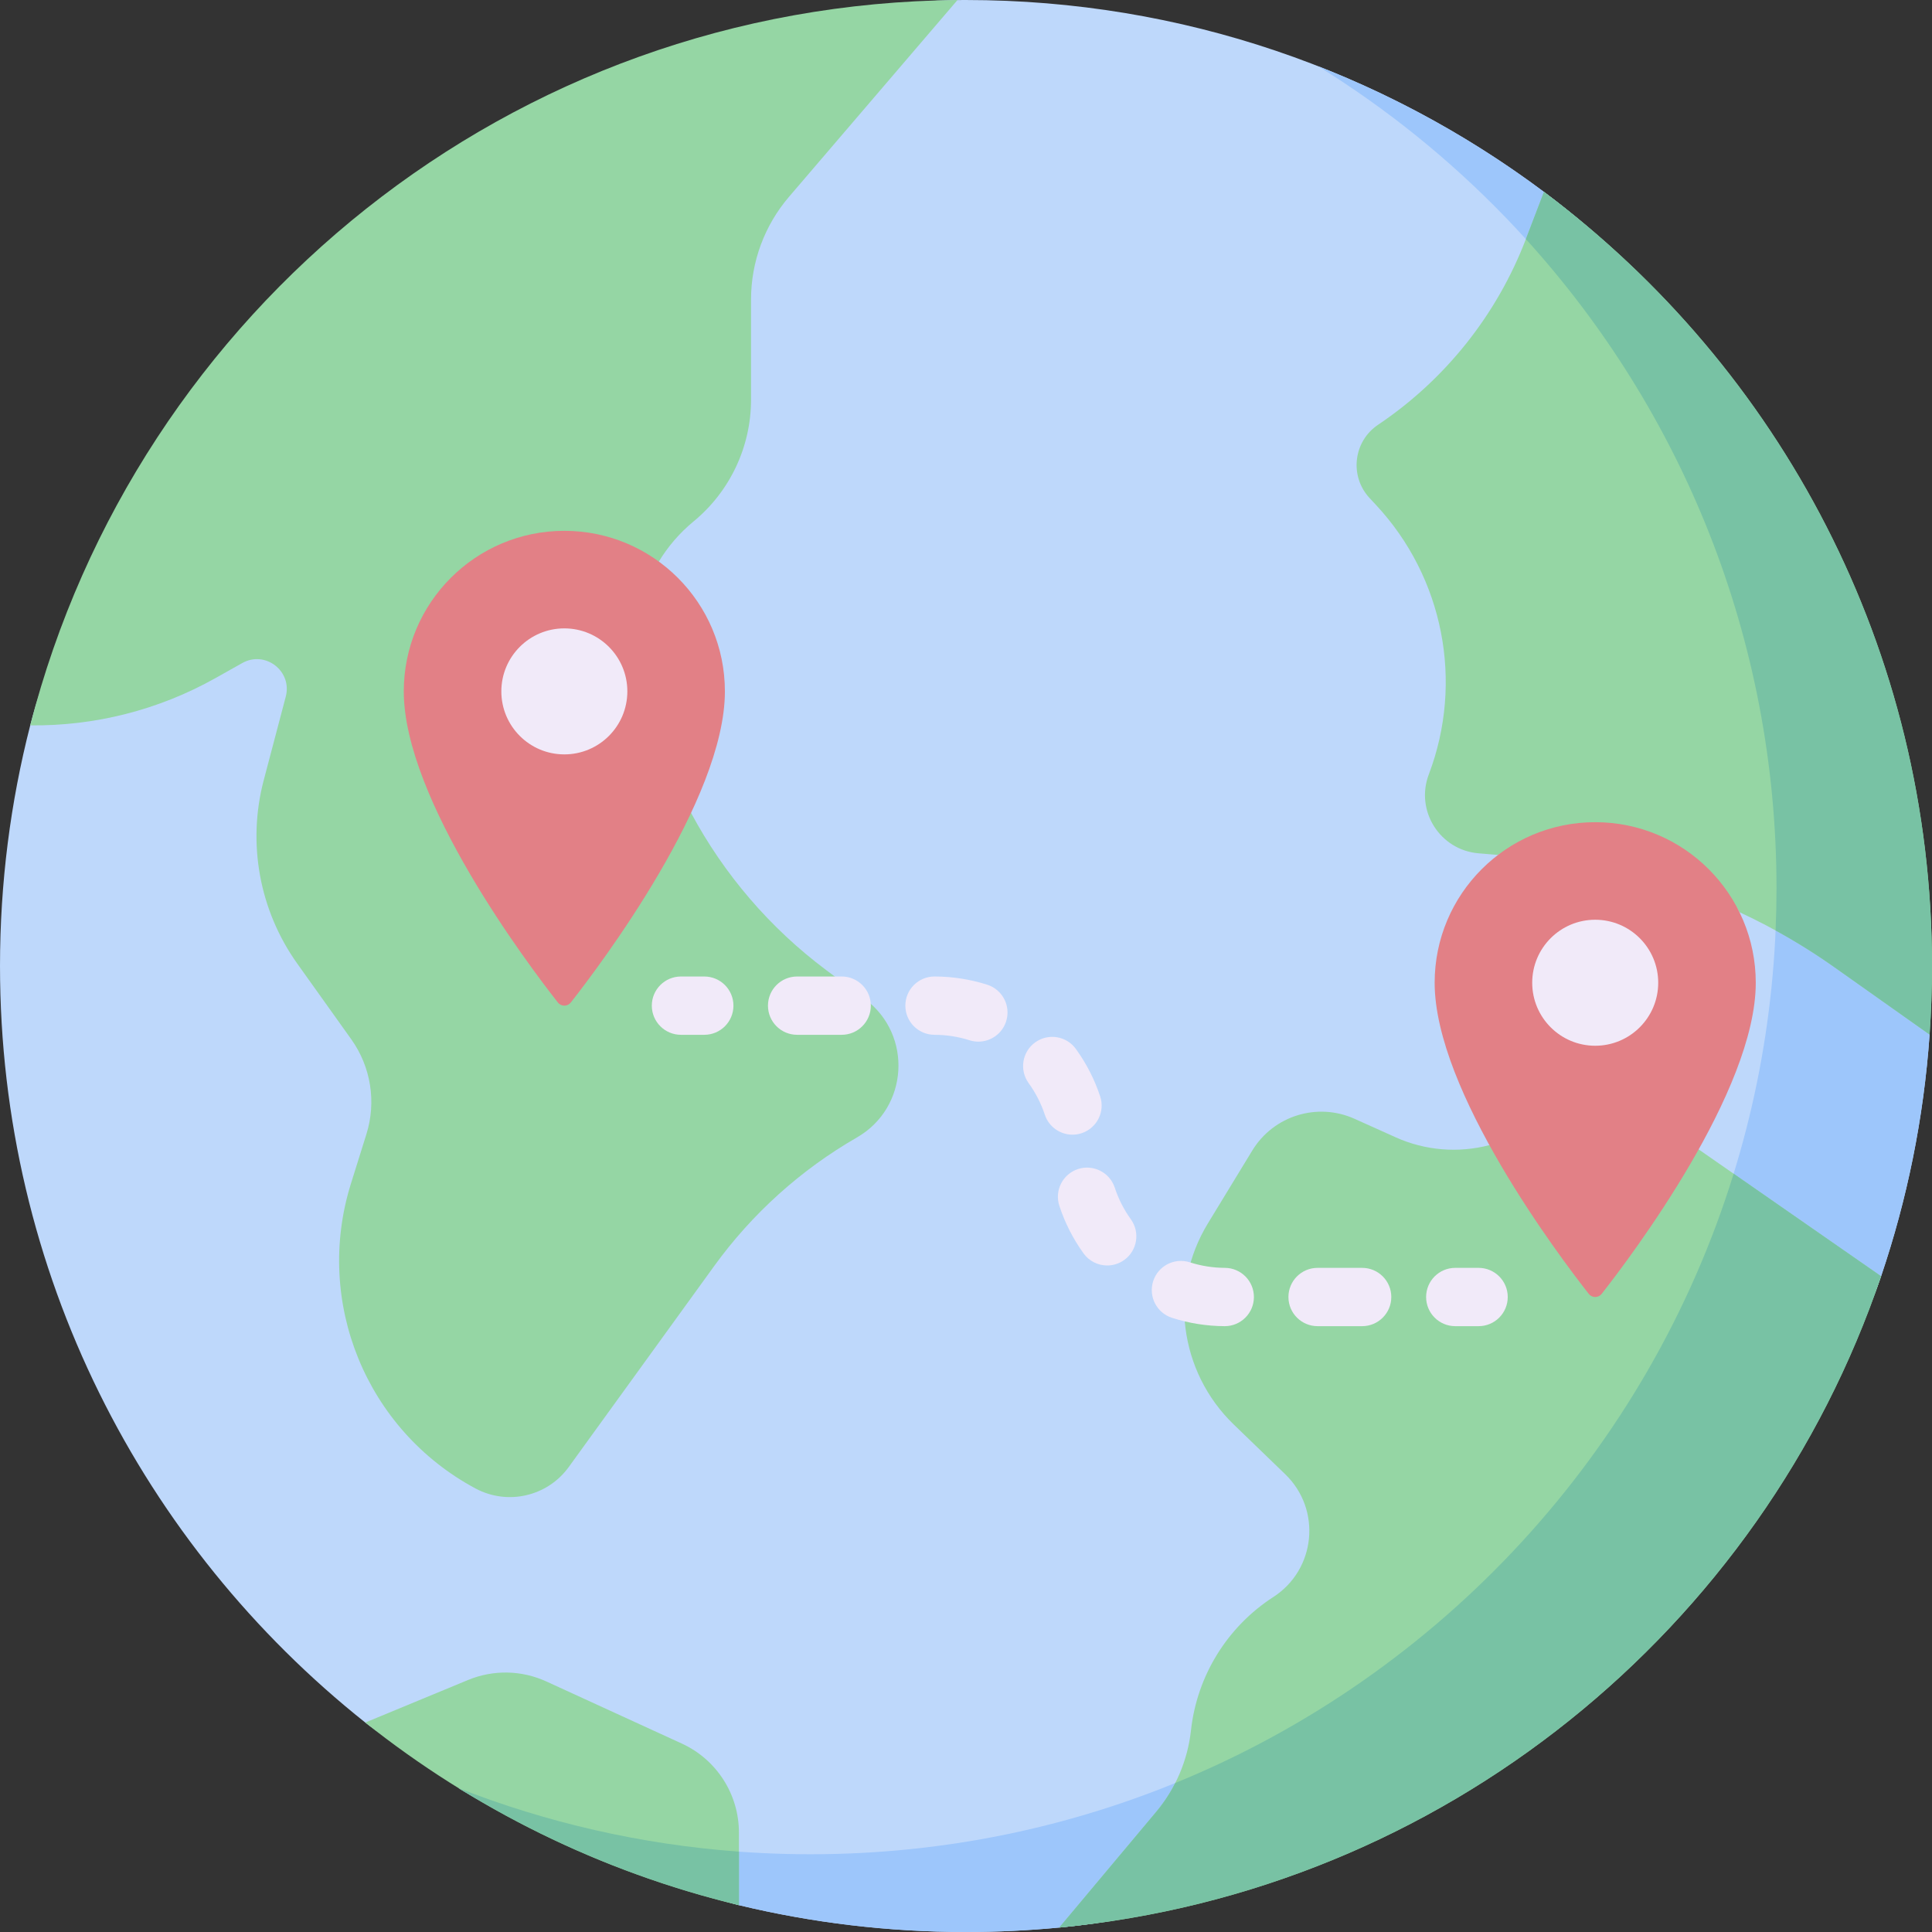 <svg id="Capa_1" enable-background="new 0 0 512 512" height="512" viewBox="0 0 512 512" width="512" xmlns="http://www.w3.org/2000/svg"><rect x="0" y="0" width="512" height="512" fill="#333333" stroke="none"/><g><path d="m498.511 256c0 6.109 13.275 12.169 12.854 18.171-1.561 22.254-5.966 43.724-12.854 64.048-12.598 37.172-42.315 63.975-69.316 91.271-40.968 41.415-87.158 75.457-148.475 81.331-8.135.78-16.381 1.179-24.72 1.179-20.726 0-40.878-2.463-60.177-7.113-19.634-4.73-34.738-18.207-52.317-27.172-15.307-7.806-33.374-10.623-46.709-21.227-58.982-46.898-96.797-119.277-96.797-200.488 0-22.017 2.78-43.386 8.007-63.773 14.705-57.351 62.134-88.023 108.194-122.463 42.149-31.517 80.979-69.266 137.541-69.754.752-.007 1.505-.01 2.258-.01 57.437 0 110.456 18.915 153.167 50.857 62.426 46.684 89.344 121.195 89.344 205.143z" fill="#bed8fb"/><path d="m349.277 17.525c72.928 45.112 121.516 125.818 121.516 217.872 0 141.385-114.615 256-256 256-32.912 0-64.374-6.211-93.277-17.525 16.995 10.513 36.213 14.213 55.545 20.553 6.445 2.114 12.103 8.858 18.762 10.463 19.299 4.649 39.45 7.112 60.177 7.112 8.339 0 16.585-.399 24.719-1.178 69.677-6.676 121.921-46.153 163.962-97.363 19.34-23.558 43.837-45.758 53.83-75.24 6.888-20.324 11.293-41.794 12.854-64.048.421-6.002-6.91-15.447-6.91-21.556 0-83.948-32.862-155.074-95.288-201.758-18.237-13.639-38.353-24.902-59.89-33.332z" fill="#9dc6fb"/><g fill="#95d6a4"><path d="m180.686 462.062-35.905-16.46c-6.559-3.007-14.073-3.148-20.74-.388l-27.243 11.275c28.65 22.781 62.295 39.549 99.026 48.398v-19.231c0-10.149-5.914-19.365-15.138-23.594z"/><path d="m174.599 148.821c2.399-3.965 5.482-7.57 9.194-10.627 9.649-7.946 15.239-19.791 15.239-32.29v-26.536c0-9.978 3.567-19.627 10.057-27.207l44.654-52.151c-118.373 1.024-217.575 82.385-245.736 192.217 17.034.206 33.989-4.037 49.109-12.531l7.093-3.985c6.09-3.421 13.301 2.157 11.52 8.911l-5.835 22.126c-4.412 16.731-1.15 34.557 8.9 48.642l14.299 20.039c5.197 7.283 6.683 16.581 4.012 25.121l-4.107 13.133c-9.806 31.361 4.053 65.265 33.019 80.778 8.501 4.552 19.058 2.121 24.71-5.691l38.519-53.232c10.067-13.913 22.967-25.536 37.851-34.104 13.672-7.871 14.83-27.162 2.196-36.612l-10.334-7.729c-14.916-11.156-27.114-25.405-35.822-41.67z"/><path d="m450.162 304.603-55.459-1.133c-8.21 2.149-16.984 1.462-24.849-2.077l-10.876-4.895c-9.86-4.438-21.481-.838-27.106 8.396l-11.771 19.324c-10.462 17.175-7.619 39.308 6.845 53.28l13.676 13.212c9.656 9.328 8.108 25.218-3.167 32.507-12.224 7.902-20.242 20.886-21.835 35.354-.875 7.953-4.084 15.469-9.222 21.601l-25.68 30.649c101.731-9.747 186.078-79.031 217.791-172.603z"/><path d="m409.167 50.857-4.797 12.524c-7.676 20.042-21.357 37.223-39.172 49.191-6.561 4.408-7.625 13.638-2.239 19.423l1.716 1.843c17.867 19.192 23.286 46.865 13.977 71.378-3.654 9.623 2.927 20.066 13.185 20.921l5.157.43c7.149-5.444 57.061 1.048 63.983 15.172 8.772 4.071 17.192 8.942 25.149 14.573l25.239 17.861c.421-6.004.635-12.064.635-18.173 0-83.948-40.407-158.459-102.833-205.143z"/></g><path d="m498.511 338.219-39.08-27.172c-22.673 73.402-77.472 132.7-147.972 161.47-1.384 2.721-3.078 5.291-5.059 7.655l-25.68 30.649c101.73-9.747 186.078-79.031 217.791-172.602z" fill="#78c2a4"/><path d="m195.824 504.886v-14.182c-26.044-1.908-51.006-7.712-74.306-16.831 22.661 14.016 47.672 24.597 74.306 31.013z" fill="#78c2a4"/><path d="m409.167 50.857-4.79 12.509c41.268 45.451 66.416 105.804 66.416 172.031 0 3.746-.081 7.474-.24 11.181 5.357 2.936 10.557 6.183 15.573 9.733l25.239 17.861c.421-6.003.635-12.063.635-18.172 0-83.948-40.407-158.459-102.833-205.143z" fill="#78c2a4"/><path d="m186.644 274.235h-6.181c-4.267 0-7.726-3.459-7.726-7.726s3.459-7.726 7.726-7.726h6.181c4.267 0 7.726 3.459 7.726 7.726s-3.459 7.726-7.726 7.726z" fill="#f1eaf9"/><path d="m360.982 351.449h-11.808c-4.268 0-7.726-3.459-7.726-7.726 0-4.268 3.459-7.726 7.726-7.726h11.808c4.268 0 7.726 3.459 7.726 7.726s-3.458 7.726-7.726 7.726zm-36.408-.001c-.013 0-.026 0-.039 0-4.755-.024-9.444-.768-13.938-2.21-4.062-1.304-6.299-5.655-4.994-9.718s5.652-6.301 9.718-4.994c2.989.96 6.115 1.454 9.29 1.47 4.268.021 7.709 3.498 7.688 7.765-.02 4.252-3.476 7.687-7.725 7.687zm-31.153-16.083c-2.4 0-4.766-1.116-6.276-3.212-2.774-3.852-4.929-8.088-6.405-12.589-1.329-4.054.88-8.42 4.935-9.75 4.052-1.327 8.421.879 9.75 4.935.981 2.993 2.414 5.81 4.261 8.373 2.494 3.463 1.708 8.291-1.755 10.785-1.368.984-2.946 1.458-4.51 1.458zm-9.204-34.663c-3.241 0-6.26-2.055-7.334-5.301-.989-2.988-2.431-5.802-4.285-8.364-2.502-3.457-1.728-8.287 1.728-10.789 3.456-2.5 8.287-1.728 10.789 1.728 2.785 3.847 4.951 8.075 6.438 12.569 1.341 4.051-.856 8.422-4.907 9.763-.806.267-1.625.394-2.429.394zm-24.941-24.655c-.777 0-1.565-.118-2.346-.366-2.989-.952-6.117-1.438-9.295-1.446-4.267-.011-7.718-3.479-7.707-7.745.011-4.261 3.468-7.707 7.726-7.707h.02c4.758.012 9.45.743 13.944 2.174 4.066 1.294 6.314 5.64 5.019 9.705-1.047 3.287-4.087 5.385-7.361 5.385zm-36.223-1.812h-11.808c-4.267 0-7.726-3.459-7.726-7.726s3.459-7.726 7.726-7.726h11.808c4.267 0 7.726 3.459 7.726 7.726s-3.459 7.726-7.726 7.726z" fill="#f1eaf9"/><path d="m391.842 351.449h-6.181c-4.268 0-7.726-3.459-7.726-7.726 0-4.268 3.459-7.726 7.726-7.726h6.181c4.268 0 7.726 3.459 7.726 7.726s-3.458 7.726-7.726 7.726z" fill="#f1eaf9"/><path d="m192.106 183.224c0 28.714-32.898 72.34-40.839 82.452-.871 1.11-2.548 1.11-3.42 0-7.941-10.112-40.839-53.738-40.839-82.452 0-23.499 19.05-42.549 42.549-42.549s42.549 19.05 42.549 42.549z" fill="#e28086"/><circle cx="149.557" cy="183.224" fill="#f1eaf9" r="16.697"/><path d="m465.296 260.437c0 28.714-32.898 72.34-40.839 82.452-.871 1.11-2.548 1.11-3.42 0-7.941-10.112-40.839-53.738-40.839-82.452 0-23.499 19.05-42.549 42.549-42.549 23.5 0 42.549 19.05 42.549 42.549z" fill="#e28086"/><circle cx="422.748" cy="260.437" fill="#f1eaf9" r="16.697"/></g></svg>